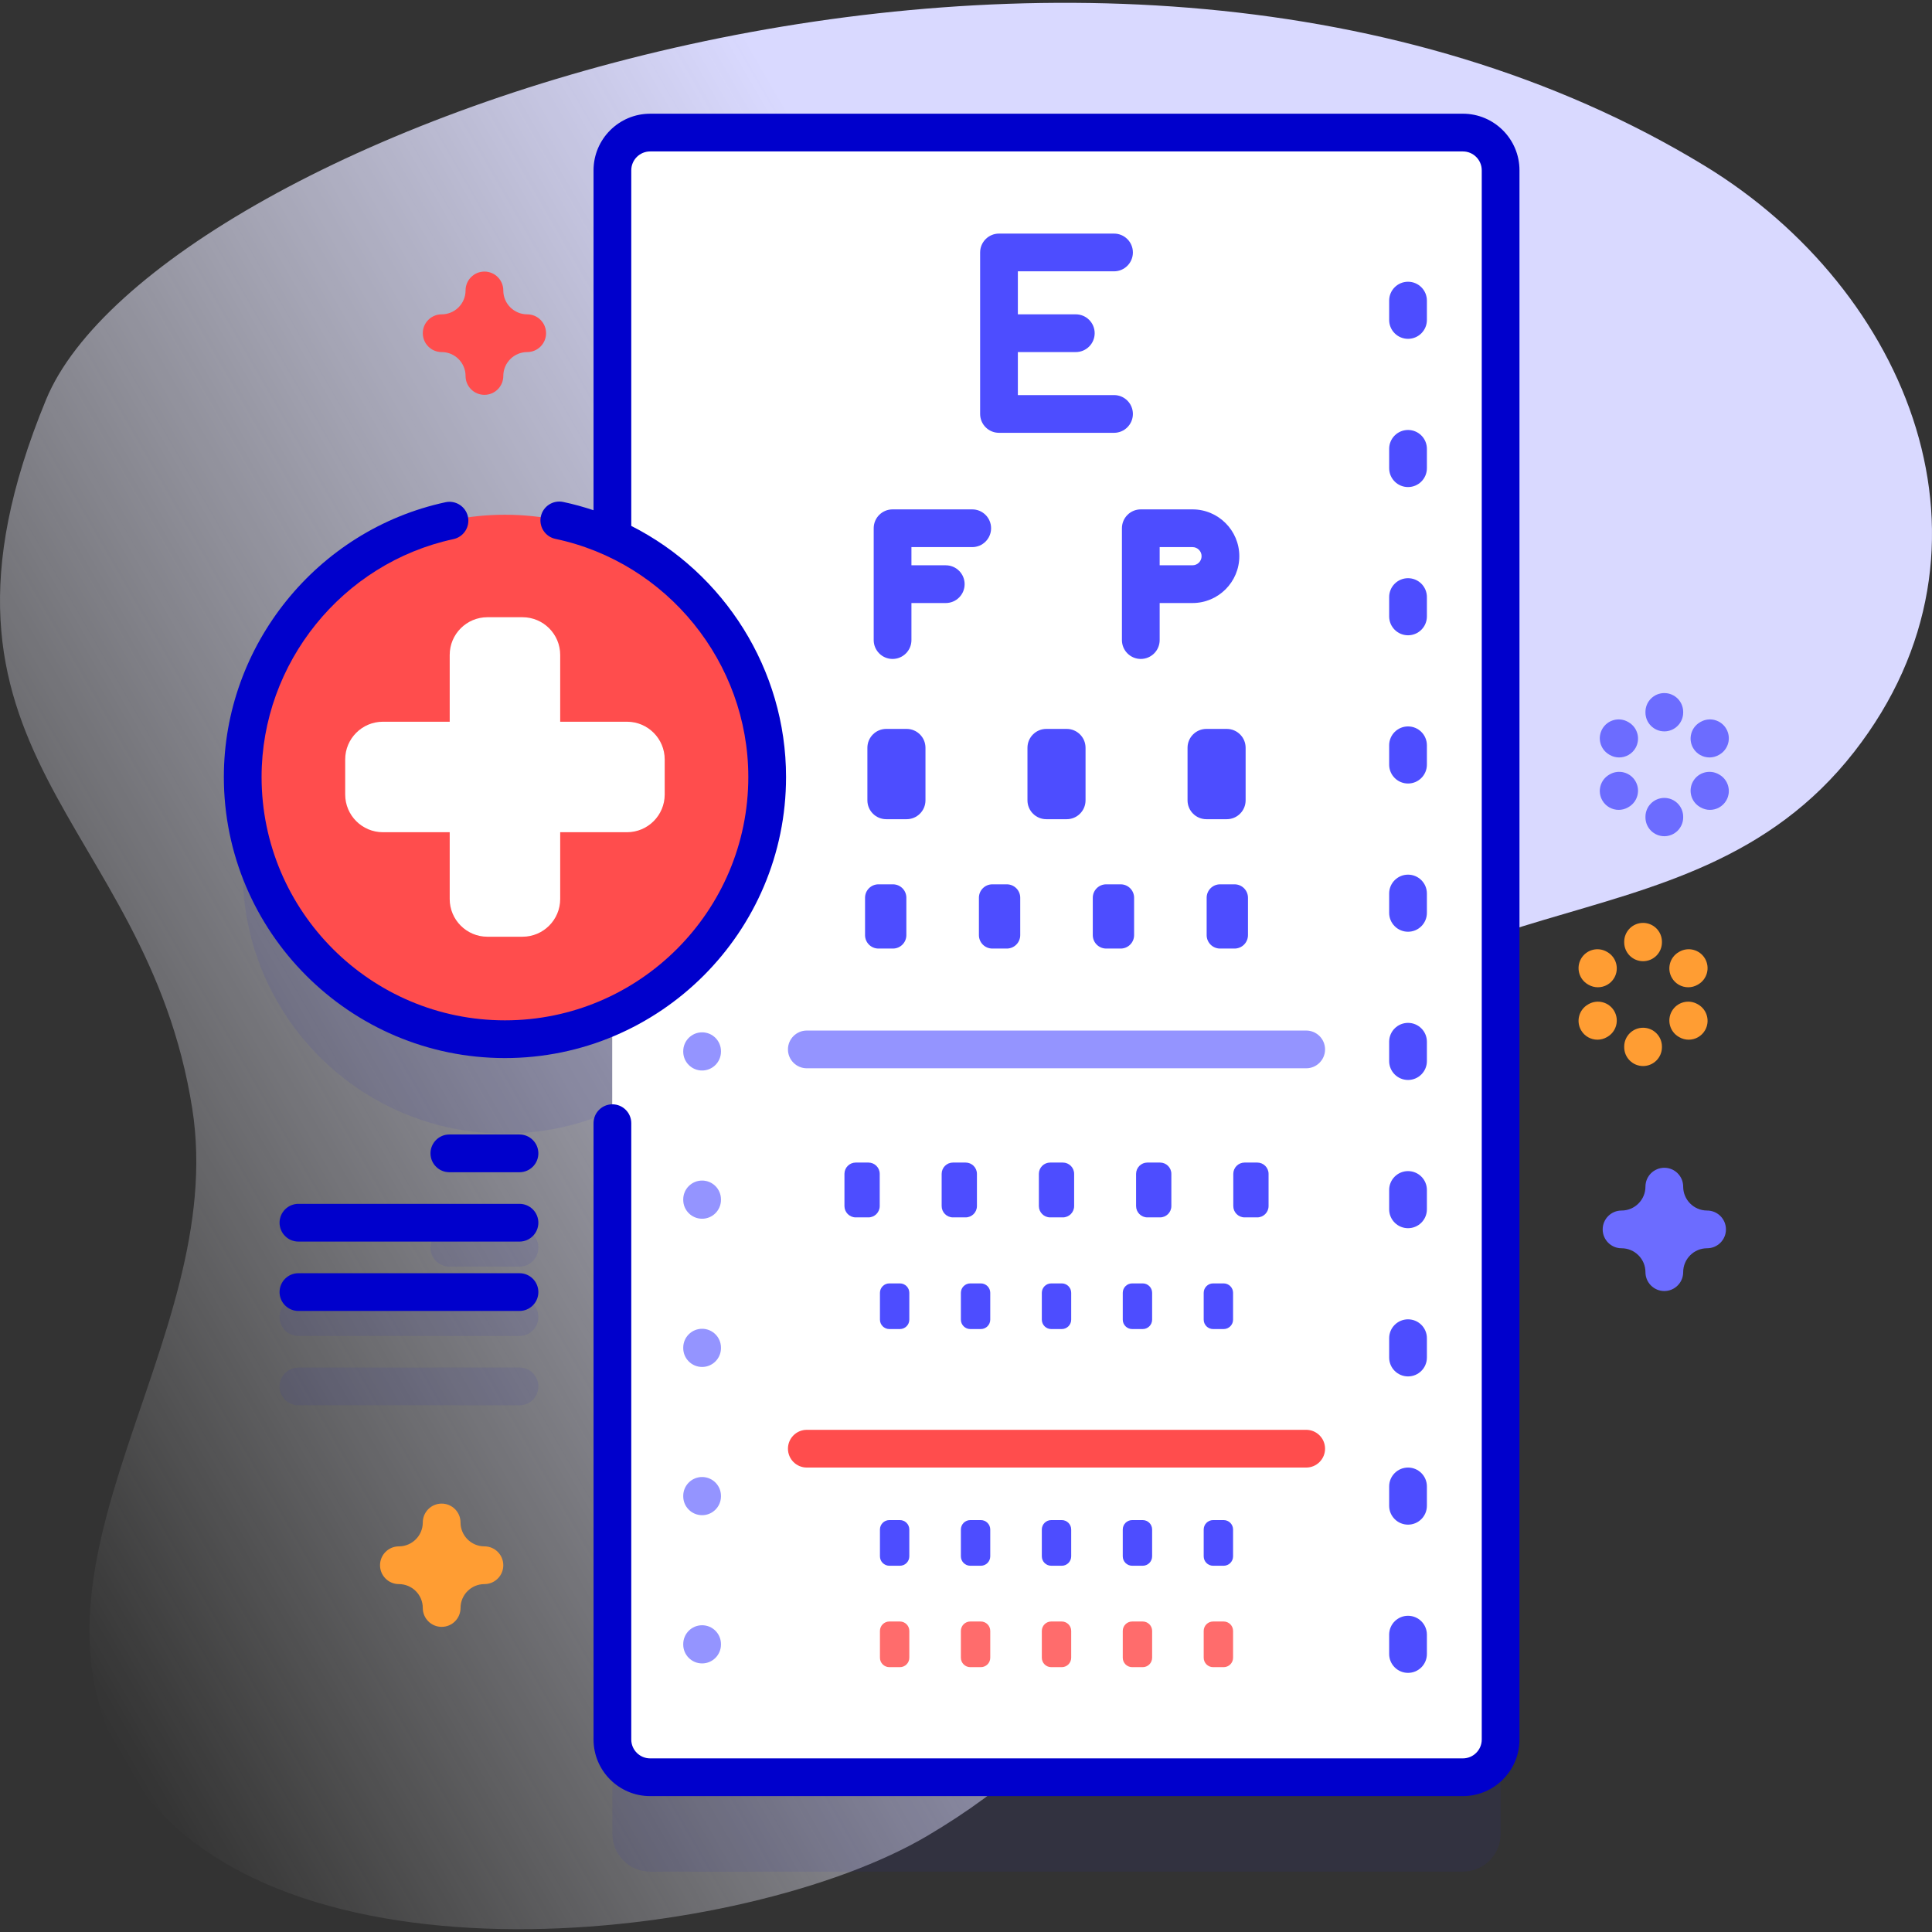 <svg id="Capa_1" enable-background="new 0 0 512 512" height="512" viewBox="0 0 512 512" width="512" xmlns="http://www.w3.org/2000/svg" xmlns:xlink="http://www.w3.org/1999/xlink"><rect x="0" y="0" width="512" height="512" fill="#333333" stroke="none"/><linearGradient id="SVGID_1_" gradientUnits="userSpaceOnUse" x1="-21.409" x2="490.399" y1="373.272" y2="77.779"><stop offset="0" stop-color="#fff" stop-opacity="0"/><stop offset=".253" stop-color="#eef" stop-opacity=".403"/><stop offset=".629" stop-color="#d9d9ff"/></linearGradient><g><g><path d="m451.798 43.963c-160.556-97.869-410.51-8.611-439.594 61.949-38.908 94.394 26.578 110.528 38.743 187.874 9.761 62.061-51.182 121.495-16.394 176.282 37.883 59.663 163.465 44.681 211.198 16.447 87.376-51.683 43.309-112.012 84.684-187.299 39.407-71.707 116.244-42.625 160.961-99.99 42.5-54.521 14.31-122.402-39.598-155.263z" fill="url(#SVGID_1_)"/></g><g><g><g opacity=".1"><path d="m387.677 60.135h-215.383c-5.523 0-10 4.477-10 10v97.384c-8.693-3.912-18.326-6.106-28.477-6.106-38.38 0-69.494 31.113-69.494 69.494s31.113 69.494 69.494 69.494c10.151 0 19.784-2.195 28.477-6.106v191.695c0 5.523 4.477 10 10 10h215.384c5.523 0 10-4.477 10-10v-415.855c-.001-5.523-4.478-10-10.001-10z" fill="#2626bc"/><g><g><path d="m137.67 335.651h-18.583c-2.762 0-5-2.239-5-5s2.238-5 5-5h18.583c2.762 0 5 2.239 5 5s-2.238 5-5 5z" fill="#2626bc"/></g><g><path d="m137.67 354.033h-58.583c-2.762 0-5-2.239-5-5s2.238-5 5-5h58.583c2.762 0 5 2.239 5 5s-2.238 5-5 5z" fill="#2626bc"/></g><g><path d="m137.67 372.414h-58.583c-2.762 0-5-2.239-5-5s2.238-5 5-5h58.583c2.762 0 5 2.239 5 5s-2.238 5-5 5z" fill="#2626bc"/></g></g></g><g><path d="m387.677 470.99h-215.383c-5.523 0-10-4.477-10-10v-415.855c0-5.523 4.477-10 10-10h215.384c5.523 0 10 4.477 10 10v415.855c-.001 5.522-4.478 10-10.001 10z" fill="#fff"/><path d="m387.677 470.99h-215.383c-5.523 0-10-4.477-10-10v-415.855c0-5.523 4.477-10 10-10h215.384c5.523 0 10 4.477 10 10v415.855c-.001 5.522-4.478 10-10.001 10z" fill="#fff"/><g><g><path d="m346.155 388.918h-132.34c-2.762 0-5-2.239-5-5s2.238-5 5-5h132.34c2.762 0 5 2.239 5 5s-2.238 5-5 5z" fill="#ff4d4d"/></g><g><path d="m346.155 283.106h-132.34c-2.762 0-5-2.239-5-5s2.238-5 5-5h132.34c2.762 0 5 2.239 5 5s-2.238 5-5 5z" fill="#9494ff"/></g><g><path d="m373.142 443.328c-2.762 0-5-2.239-5-5v-5.129c0-2.761 2.238-5 5-5s5 2.239 5 5v5.129c0 2.762-2.238 5-5 5z" fill="#4d4dff"/></g><g><path d="m373.142 404.047c-2.762 0-5-2.239-5-5v-5.129c0-2.761 2.238-5 5-5s5 2.239 5 5v5.129c0 2.761-2.238 5-5 5z" fill="#4d4dff"/></g><g><path d="m373.142 364.765c-2.762 0-5-2.239-5-5v-5.129c0-2.761 2.238-5 5-5s5 2.239 5 5v5.129c0 2.761-2.238 5-5 5z" fill="#4d4dff"/></g><g><path d="m373.142 325.484c-2.762 0-5-2.239-5-5v-5.129c0-2.761 2.238-5 5-5s5 2.239 5 5v5.129c0 2.761-2.238 5-5 5z" fill="#4d4dff"/></g><g><path d="m373.142 286.202c-2.762 0-5-2.239-5-5v-5.129c0-2.761 2.238-5 5-5s5 2.239 5 5v5.129c0 2.761-2.238 5-5 5z" fill="#4d4dff"/></g><g><path d="m373.142 246.92c-2.762 0-5-2.239-5-5v-5.129c0-2.761 2.238-5 5-5s5 2.239 5 5v5.129c0 2.762-2.238 5-5 5z" fill="#4d4dff"/></g><g><path d="m373.142 207.639c-2.762 0-5-2.239-5-5v-5.129c0-2.761 2.238-5 5-5s5 2.239 5 5v5.129c0 2.761-2.238 5-5 5z" fill="#4d4dff"/></g><g><path d="m373.142 168.357c-2.762 0-5-2.239-5-5v-5.129c0-2.761 2.238-5 5-5s5 2.239 5 5v5.129c0 2.761-2.238 5-5 5z" fill="#4d4dff"/></g><g><path d="m373.142 129.076c-2.762 0-5-2.239-5-5v-5.129c0-2.761 2.238-5 5-5s5 2.239 5 5v5.129c0 2.761-2.238 5-5 5z" fill="#4d4dff"/></g><g><path d="m373.142 89.794c-2.762 0-5-2.239-5-5v-5.129c0-2.761 2.238-5 5-5s5 2.239 5 5v5.129c0 2.761-2.238 5-5 5z" fill="#4d4dff"/></g><g><path d="m186.064 440.822c-2.762 0-5-2.239-5-5v-.115c0-2.761 2.238-5 5-5s5 2.239 5 5v.115c0 2.761-2.238 5-5 5z" fill="#9494ff"/></g><g><path d="m186.064 401.54c-2.762 0-5-2.239-5-5v-.115c0-2.761 2.238-5 5-5s5 2.239 5 5v.115c0 2.761-2.238 5-5 5z" fill="#9494ff"/></g><g><path d="m186.064 362.258c-2.762 0-5-2.239-5-5v-.115c0-2.761 2.238-5 5-5s5 2.239 5 5v.115c0 2.762-2.238 5-5 5z" fill="#9494ff"/></g><g><path d="m186.064 322.977c-2.762 0-5-2.239-5-5v-.115c0-2.761 2.238-5 5-5s5 2.239 5 5v.115c0 2.761-2.238 5-5 5z" fill="#9494ff"/></g><g><path d="m186.064 283.695c-2.762 0-5-2.239-5-5v-.115c0-2.761 2.238-5 5-5s5 2.239 5 5v.115c0 2.761-2.238 5-5 5z" fill="#9494ff"/></g><g fill="#4d4dff"><path d="m295.228 71.904c2.762 0 5-2.239 5-5s-2.238-5-5-5h-30.484c-2.762 0-5 2.239-5 5v42.797c0 2.761 2.238 5 5 5h30.484c2.762 0 5-2.239 5-5s-2.238-5-5-5h-25.484v-11.398h15.355c2.762 0 5-2.239 5-5s-2.238-5-5-5h-15.355v-11.399z"/><path d="m257.649 134.99h-21.109c-2.762 0-5 2.239-5 5v29.637c0 2.761 2.238 5 5 5s5-2.239 5-5v-9.818h9.096c2.762 0 5-2.239 5-5s-2.238-5-5-5h-9.096v-4.819h16.109c2.762 0 5-2.239 5-5s-2.239-5-5-5z"/><path d="m316.023 134.99h-13.7c-2.762 0-5 2.239-5 5v29.637c0 2.761 2.238 5 5 5s5-2.239 5-5v-9.818h8.7c6.843 0 12.409-5.567 12.409-12.409 0-6.843-5.567-12.41-12.409-12.41zm0 14.818h-8.7v-4.819h8.7c1.328 0 2.409 1.081 2.409 2.41s-1.081 2.409-2.409 2.409z"/></g><g fill="#4d4dff"><path d="m240.26 217.097h-5.392c-2.761 0-5-2.239-5-5v-13.929c0-2.761 2.239-5 5-5h5.392c2.761 0 5 2.239 5 5v13.929c0 2.761-2.239 5-5 5z"/><path d="m282.681 217.097h-5.392c-2.761 0-5-2.239-5-5v-13.929c0-2.761 2.239-5 5-5h5.392c2.761 0 5 2.239 5 5v13.929c0 2.761-2.238 5-5 5z"/><path d="m325.103 217.097h-5.392c-2.761 0-5-2.239-5-5v-13.929c0-2.761 2.239-5 5-5h5.392c2.761 0 5 2.239 5 5v13.929c0 2.761-2.238 5-5 5z"/></g><g><g fill="#4d4dff"><path d="m236.638 251.378h-3.836c-1.964 0-3.557-1.592-3.557-3.557v-9.909c0-1.964 1.592-3.557 3.557-3.557h3.836c1.964 0 3.557 1.592 3.557 3.557v9.909c0 1.965-1.593 3.557-3.557 3.557z"/><path d="m266.815 251.378h-3.836c-1.964 0-3.557-1.592-3.557-3.557v-9.909c0-1.964 1.592-3.557 3.557-3.557h3.836c1.964 0 3.557 1.592 3.557 3.557v9.909c0 1.965-1.593 3.557-3.557 3.557z"/><path d="m296.992 251.378h-3.836c-1.964 0-3.557-1.592-3.557-3.557v-9.909c0-1.964 1.592-3.557 3.557-3.557h3.836c1.964 0 3.557 1.592 3.557 3.557v9.909c-.001 1.965-1.593 3.557-3.557 3.557z"/></g><g><path d="m327.169 251.378h-3.836c-1.964 0-3.557-1.592-3.557-3.557v-9.909c0-1.964 1.592-3.557 3.557-3.557h3.836c1.964 0 3.557 1.592 3.557 3.557v9.909c-.001 1.965-1.593 3.557-3.557 3.557z" fill="#4d4dff"/></g></g><g fill="#4d4dff"><g><g><path d="m230.135 322.621h-3.347c-1.657 0-3-1.343-3-3v-8.532c0-1.657 1.343-3 3-3h3.347c1.657 0 3 1.343 3 3v8.532c0 1.656-1.343 3-3 3z"/><path d="m255.897 322.621h-3.347c-1.657 0-3-1.343-3-3v-8.532c0-1.657 1.343-3 3-3h3.347c1.657 0 3 1.343 3 3v8.532c0 1.656-1.343 3-3 3z"/><path d="m281.659 322.621h-3.347c-1.657 0-3-1.343-3-3v-8.532c0-1.657 1.343-3 3-3h3.347c1.657 0 3 1.343 3 3v8.532c0 1.656-1.343 3-3 3z"/></g><g><path d="m307.421 322.621h-3.347c-1.657 0-3-1.343-3-3v-8.532c0-1.657 1.343-3 3-3h3.347c1.657 0 3 1.343 3 3v8.532c0 1.656-1.343 3-3 3z"/><path d="m333.183 322.621h-3.347c-1.657 0-3-1.343-3-3v-8.532c0-1.657 1.343-3 3-3h3.347c1.657 0 3 1.343 3 3v8.532c0 1.656-1.343 3-3 3z"/></g></g><g><g><path d="m238.48 352.215h-2.787c-1.38 0-2.498-1.118-2.498-2.498v-7.104c0-1.38 1.118-2.498 2.498-2.498h2.787c1.38 0 2.498 1.118 2.498 2.498v7.104c0 1.379-1.119 2.498-2.498 2.498z"/><path d="m259.929 352.215h-2.787c-1.38 0-2.498-1.118-2.498-2.498v-7.104c0-1.38 1.118-2.498 2.498-2.498h2.787c1.38 0 2.498 1.118 2.498 2.498v7.104c0 1.379-1.118 2.498-2.498 2.498z"/><path d="m281.379 352.215h-2.787c-1.38 0-2.498-1.118-2.498-2.498v-7.104c0-1.38 1.118-2.498 2.498-2.498h2.787c1.38 0 2.498 1.118 2.498 2.498v7.104c0 1.379-1.119 2.498-2.498 2.498z"/></g><g><path d="m302.829 352.215h-2.787c-1.38 0-2.498-1.118-2.498-2.498v-7.104c0-1.38 1.118-2.498 2.498-2.498h2.787c1.379 0 2.498 1.118 2.498 2.498v7.104c-.001 1.379-1.119 2.498-2.498 2.498z"/><path d="m324.278 352.215h-2.787c-1.38 0-2.498-1.118-2.498-2.498v-7.104c0-1.38 1.118-2.498 2.498-2.498h2.787c1.38 0 2.498 1.118 2.498 2.498v7.104c0 1.379-1.118 2.498-2.498 2.498z"/></g></g><g><g><path d="m238.48 414.941h-2.787c-1.38 0-2.498-1.118-2.498-2.498v-7.104c0-1.379 1.118-2.498 2.498-2.498h2.787c1.38 0 2.498 1.118 2.498 2.498v7.104c0 1.38-1.119 2.498-2.498 2.498z"/><path d="m259.929 414.941h-2.787c-1.38 0-2.498-1.118-2.498-2.498v-7.104c0-1.379 1.118-2.498 2.498-2.498h2.787c1.38 0 2.498 1.118 2.498 2.498v7.104c0 1.38-1.118 2.498-2.498 2.498z"/><path d="m281.379 414.941h-2.787c-1.38 0-2.498-1.118-2.498-2.498v-7.104c0-1.379 1.118-2.498 2.498-2.498h2.787c1.38 0 2.498 1.118 2.498 2.498v7.104c0 1.38-1.119 2.498-2.498 2.498z"/></g><g><path d="m302.829 414.941h-2.787c-1.38 0-2.498-1.118-2.498-2.498v-7.104c0-1.379 1.118-2.498 2.498-2.498h2.787c1.379 0 2.498 1.118 2.498 2.498v7.104c-.001 1.38-1.119 2.498-2.498 2.498z"/><path d="m324.278 414.941h-2.787c-1.38 0-2.498-1.118-2.498-2.498v-7.104c0-1.379 1.118-2.498 2.498-2.498h2.787c1.38 0 2.498 1.118 2.498 2.498v7.104c0 1.38-1.118 2.498-2.498 2.498z"/></g></g></g><g fill="#ff6c6c"><g><path d="m238.48 441.814h-2.787c-1.38 0-2.498-1.118-2.498-2.498v-7.104c0-1.38 1.118-2.498 2.498-2.498h2.787c1.38 0 2.498 1.118 2.498 2.498v7.104c0 1.379-1.119 2.498-2.498 2.498z"/><path d="m259.929 441.814h-2.787c-1.38 0-2.498-1.118-2.498-2.498v-7.104c0-1.38 1.118-2.498 2.498-2.498h2.787c1.38 0 2.498 1.118 2.498 2.498v7.104c0 1.379-1.118 2.498-2.498 2.498z"/><path d="m281.379 441.814h-2.787c-1.38 0-2.498-1.118-2.498-2.498v-7.104c0-1.38 1.118-2.498 2.498-2.498h2.787c1.38 0 2.498 1.118 2.498 2.498v7.104c0 1.379-1.119 2.498-2.498 2.498z"/></g><g><path d="m302.829 441.814h-2.787c-1.38 0-2.498-1.118-2.498-2.498v-7.104c0-1.38 1.118-2.498 2.498-2.498h2.787c1.379 0 2.498 1.118 2.498 2.498v7.104c-.001 1.379-1.119 2.498-2.498 2.498z"/><path d="m324.278 441.814h-2.787c-1.38 0-2.498-1.118-2.498-2.498v-7.104c0-1.38 1.118-2.498 2.498-2.498h2.787c1.38 0 2.498 1.118 2.498 2.498v7.104c0 1.379-1.118 2.498-2.498 2.498z"/></g></g></g></g><g><g><circle cx="133.816" cy="205.907" fill="#ff4d4d" r="69.494"/><path d="m166.153 191.266h-17.695v-17.696c0-5.523-4.477-10-10-10h-9.282c-5.523 0-10 4.477-10 10v17.695h-17.696c-5.523 0-10 4.477-10 10v9.282c0 5.523 4.477 10 10 10h17.695v17.695c0 5.523 4.477 10 10 10h9.282c5.523 0 10-4.477 10-10v-17.695h17.695c5.523 0 10-4.477 10-10v-9.282c.001-5.522-4.476-9.999-9.999-9.999z" fill="#fff"/></g><g fill="#00c"><path d="m387.678 30.135h-215.385c-8.271 0-15 6.729-15 15v90.084c-2.617-.871-5.295-1.617-8.041-2.195-2.7-.567-5.354 1.159-5.924 3.861-.569 2.702 1.159 5.354 3.861 5.924 29.621 6.245 51.121 32.782 51.121 63.098 0 35.562-28.932 64.494-64.494 64.494s-64.494-28.932-64.494-64.494c0-30.178 21.386-56.688 50.85-63.035 2.699-.581 4.417-3.241 3.835-5.94-.581-2.699-3.244-4.419-5.94-3.835-34.039 7.332-58.744 37.953-58.744 72.81 0 41.076 33.418 74.494 74.494 74.494s74.494-33.417 74.494-74.494c0-28.495-16.45-54.098-41.018-66.534v-94.238c0-2.757 2.243-5 5-5h215.385c2.757 0 5 2.243 5 5v415.855c0 2.757-2.243 5-5 5h-215.385c-2.757 0-5-2.243-5-5v-163.334c0-2.761-2.238-5-5-5s-5 2.239-5 5v163.334c0 8.271 6.729 15 15 15h215.385c8.271 0 15-6.729 15-15v-415.855c0-8.271-6.729-15-15-15z"/><path d="m137.67 300.651h-18.583c-2.762 0-5 2.239-5 5s2.238 5 5 5h18.583c2.762 0 5-2.239 5-5s-2.238-5-5-5z"/><path d="m137.67 319.033h-58.583c-2.762 0-5 2.239-5 5s2.238 5 5 5h58.583c2.762 0 5-2.239 5-5s-2.238-5-5-5z"/><path d="m137.67 337.414h-58.583c-2.762 0-5 2.239-5 5s2.238 5 5 5h58.583c2.762 0 5-2.239 5-5s-2.238-5-5-5z"/></g></g></g><g fill="#6c6cff"><g><path d="m441.061 193.822c-2.762 0-5-2.239-5-5v-.15c0-2.761 2.238-5 5-5s5 2.239 5 5v.15c0 2.761-2.239 5-5 5z"/><path d="m441.061 221.606c-2.762 0-5-2.239-5-5v-.15c0-2.761 2.238-5 5-5s5 2.239 5 5v.15c0 2.761-2.239 5-5 5z"/></g><g><path d="m429.09 200.731c-.851 0-1.712-.217-2.5-.674l-.13-.075c-2.39-1.384-3.206-4.442-1.822-6.833 1.384-2.389 4.445-3.204 6.832-1.822l.13.075c2.39 1.384 3.206 4.442 1.822 6.833-.927 1.601-2.607 2.496-4.332 2.496z"/><path d="m453.151 214.624c-.851 0-1.712-.217-2.5-.674l-.13-.075c-2.39-1.384-3.206-4.442-1.822-6.833s4.445-3.205 6.832-1.822l.13.075c2.39 1.384 3.206 4.442 1.822 6.833-.926 1.601-2.606 2.496-4.332 2.496z"/></g><g><path d="m428.97 214.624c-1.727 0-3.405-.895-4.332-2.496-1.384-2.39-.567-5.449 1.822-6.833l.13-.075c2.39-1.385 5.449-.567 6.832 1.822 1.384 2.39.567 5.449-1.822 6.833l-.13.075c-.788.456-1.651.674-2.5.674z"/><path d="m453.031 200.731c-1.727 0-3.405-.895-4.332-2.496-1.384-2.39-.567-5.449 1.822-6.833l.13-.075c2.39-1.385 5.449-.567 6.832 1.822 1.384 2.39.567 5.449-1.822 6.833l-.13.075c-.788.457-1.65.674-2.5.674z"/></g></g><g fill="#ff9d33"><g><path d="m435.43 254.728c-2.762 0-5-2.239-5-5v-.15c0-2.761 2.238-5 5-5s5 2.239 5 5v.15c0 2.761-2.239 5-5 5z"/><path d="m435.43 282.512c-2.762 0-5-2.239-5-5v-.15c0-2.761 2.238-5 5-5s5 2.239 5 5v.15c0 2.761-2.239 5-5 5z"/></g><g><path d="m423.459 261.637c-.851 0-1.712-.217-2.5-.674l-.13-.075c-2.39-1.384-3.206-4.442-1.822-6.833 1.383-2.39 4.445-3.205 6.832-1.822l.13.075c2.39 1.384 3.206 4.442 1.822 6.833-.927 1.601-2.606 2.496-4.332 2.496z"/><path d="m447.521 275.529c-.851 0-1.712-.217-2.5-.674l-.13-.075c-2.39-1.384-3.206-4.442-1.822-6.833 1.384-2.389 4.444-3.204 6.832-1.822l.13.075c2.39 1.384 3.206 4.442 1.822 6.833-.927 1.601-2.607 2.496-4.332 2.496z"/></g><g><path d="m423.339 275.529c-1.727 0-3.405-.895-4.332-2.496-1.384-2.39-.567-5.449 1.822-6.833l.13-.075c2.39-1.385 5.449-.567 6.832 1.822 1.384 2.39.567 5.449-1.822 6.833l-.13.075c-.788.457-1.651.674-2.5.674z"/><path d="m447.4 261.637c-1.727 0-3.405-.895-4.332-2.496-1.384-2.39-.567-5.449 1.822-6.833l.13-.075c2.39-1.385 5.449-.567 6.832 1.822 1.384 2.39.567 5.449-1.822 6.833l-.13.075c-.788.457-1.65.674-2.5.674z"/></g></g><path d="m128.379 104.636c-2.762 0-5-2.239-5-5 0-3.492-2.842-6.333-6.334-6.333-2.762 0-5-2.239-5-5s2.238-5 5-5c3.492 0 6.334-2.841 6.334-6.333 0-2.761 2.238-5 5-5s5 2.239 5 5c0 3.492 2.841 6.333 6.333 6.333 2.762 0 5 2.239 5 5s-2.238 5-5 5c-3.492 0-6.333 2.841-6.333 6.333 0 2.761-2.238 5-5 5z" fill="#ff4d4d"/><path d="m441.061 342.137c-2.762 0-5-2.239-5-5 0-3.492-2.841-6.333-6.333-6.333-2.762 0-5-2.239-5-5s2.238-5 5-5c3.492 0 6.333-2.841 6.333-6.333 0-2.761 2.238-5 5-5s5 2.239 5 5c0 3.492 2.842 6.333 6.334 6.333 2.762 0 5 2.239 5 5s-2.238 5-5 5c-3.492 0-6.334 2.841-6.334 6.333 0 2.761-2.239 5-5 5z" fill="#6c6cff"/><path d="m117.045 431.135c-2.762 0-5-2.239-5-5 0-3.492-2.841-6.333-6.333-6.333-2.762 0-5-2.239-5-5s2.238-5 5-5c3.492 0 6.333-2.841 6.333-6.333 0-2.761 2.238-5 5-5s5 2.239 5 5c0 3.492 2.842 6.333 6.334 6.333 2.762 0 5 2.239 5 5s-2.238 5-5 5c-3.492 0-6.334 2.841-6.334 6.333 0 2.761-2.238 5-5 5z" fill="#ff9d33"/></g></g></svg>